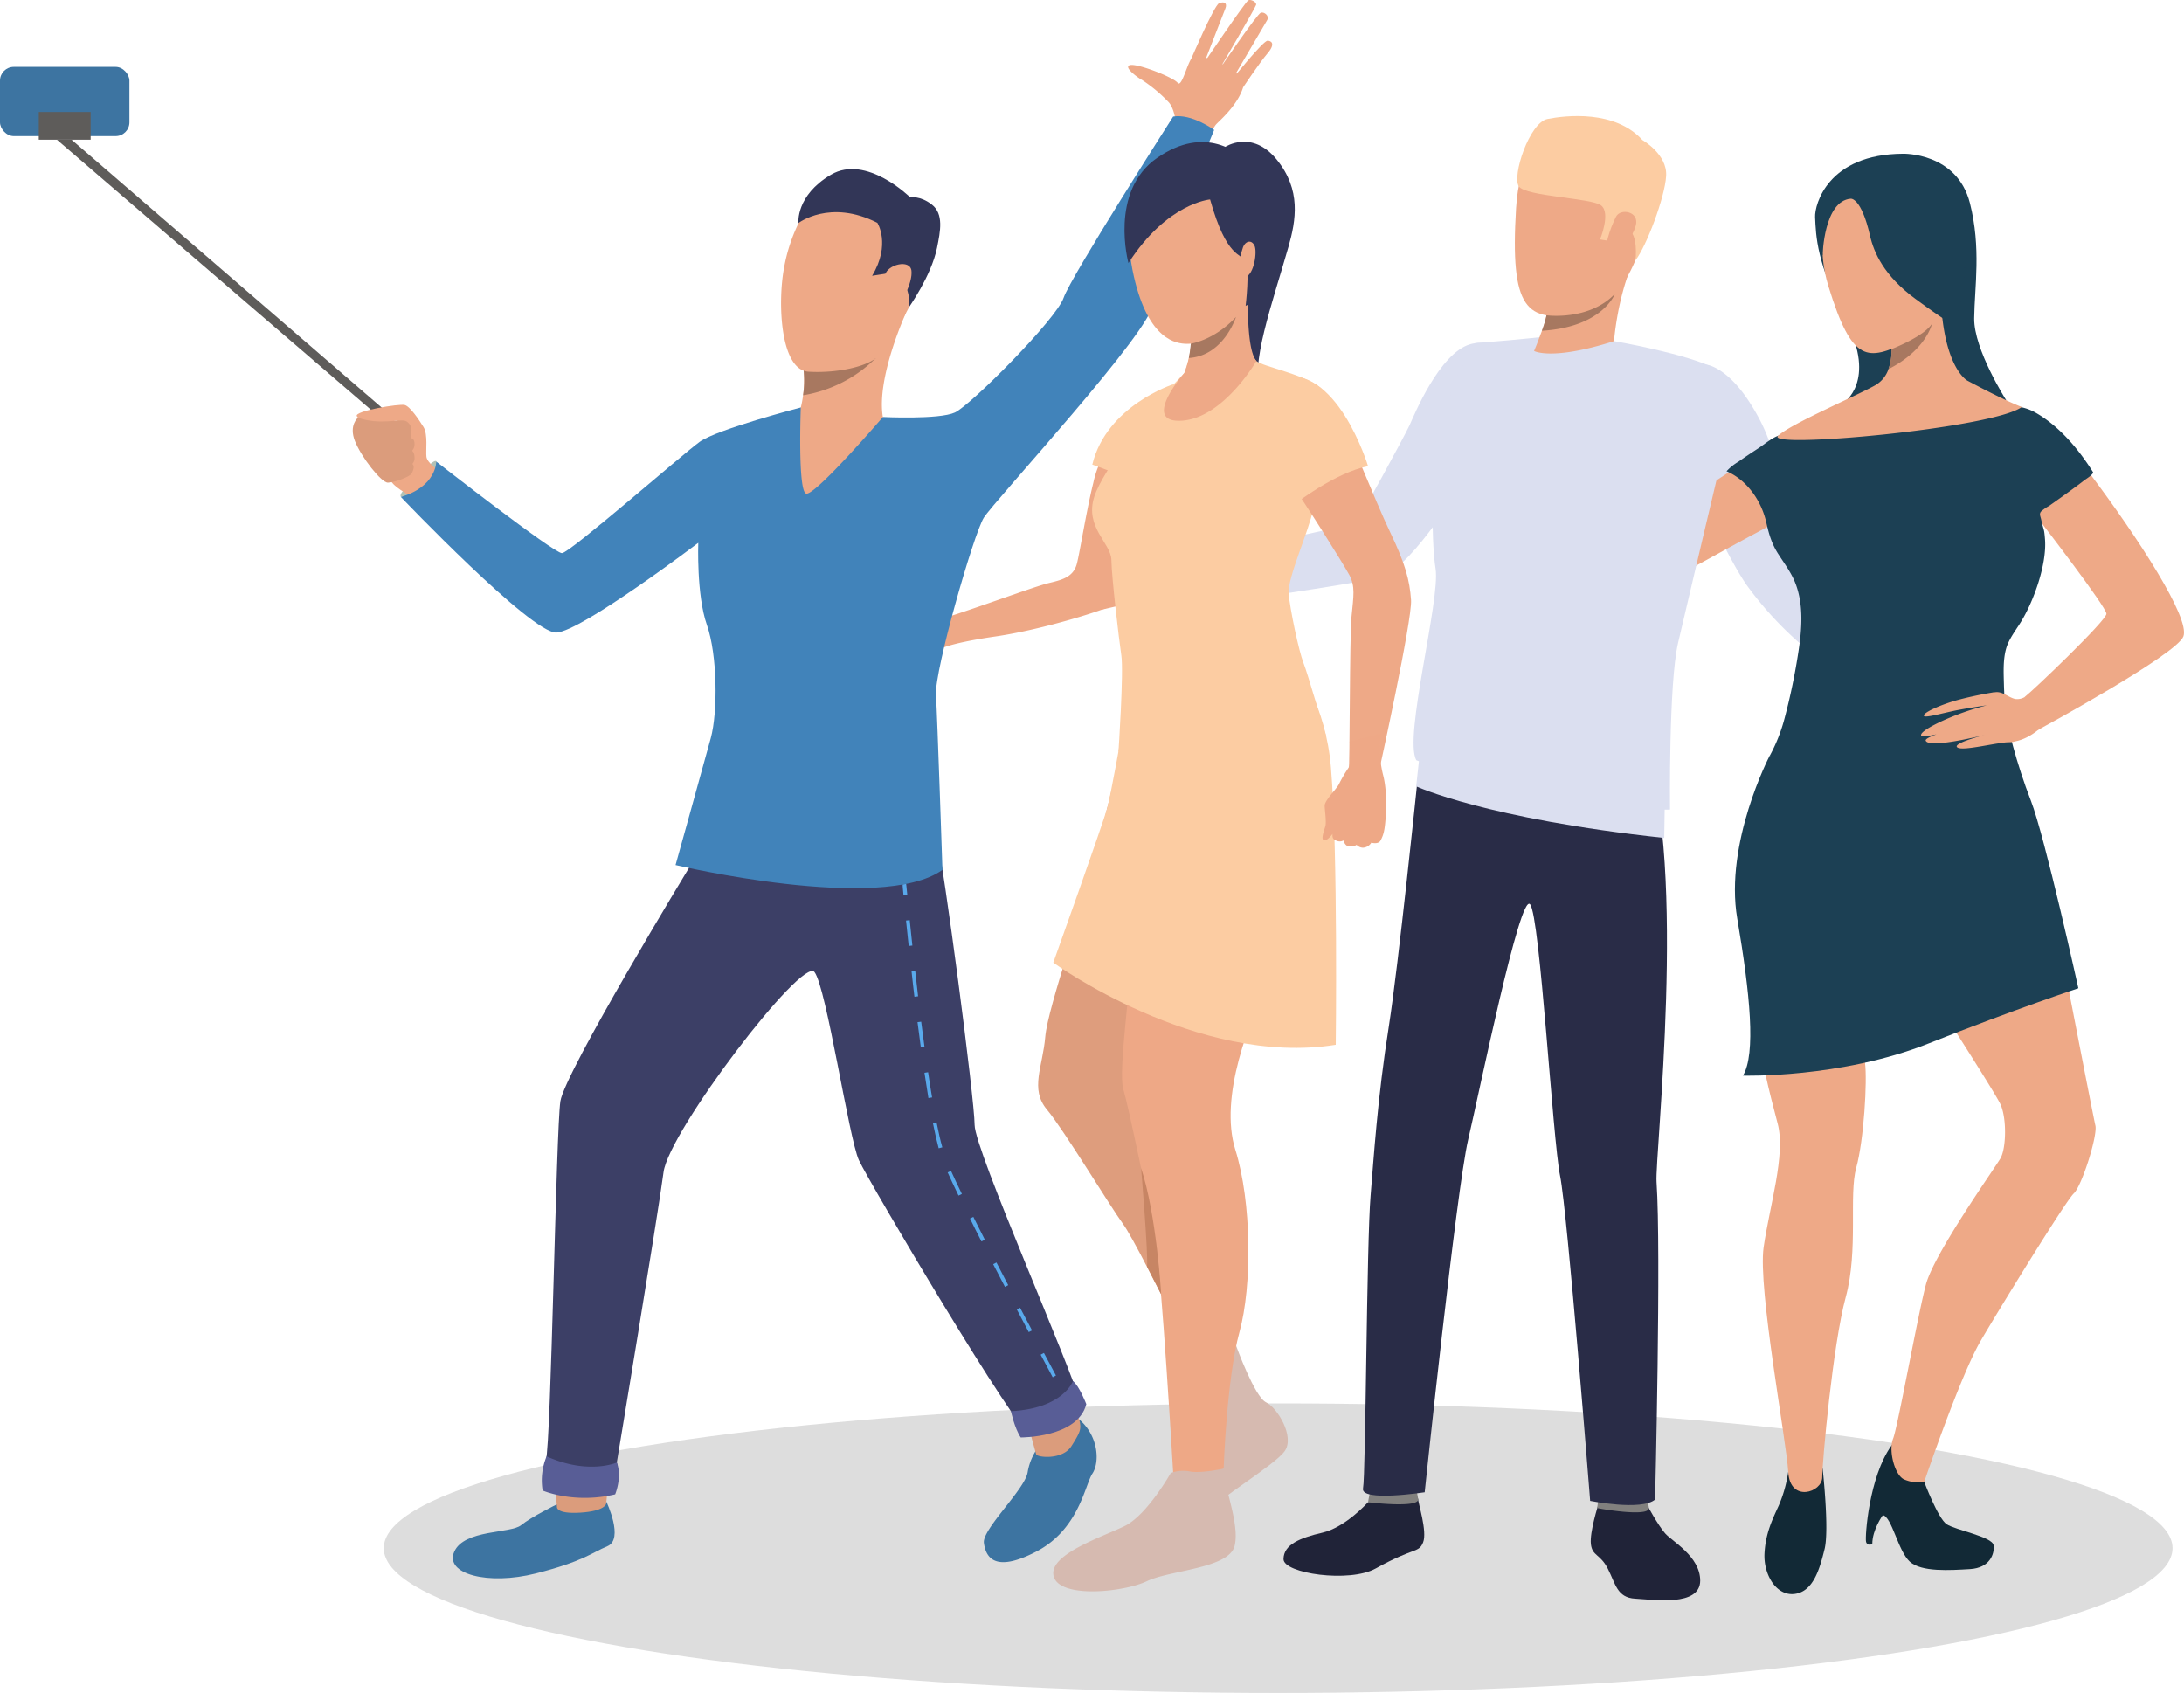 <svg id="Laag_1" data-name="Laag 1" xmlns="http://www.w3.org/2000/svg" width="761.87" height="590.58" viewBox="0 0 761.87 590.58"><title>new-start-selfiestick</title><ellipse cx="445.87" cy="540.08" rx="312" ry="50.5" style="fill:#d1d1d1;opacity:0.75"/><path d="M661.67,292.57c2.64-.47,9.55,1.95,16.83,13.26,7.81,12.13,8.42,19.8,9.25,23.53s7.09,28,9.32,30.42c5.83,6.26,20.84,23.1,22.2,24.2,2.32,1.87,26.57,25.78,26.57,25.78L735.4,425.11s-28.38-26-37.36-33.5a122.71,122.71,0,0,1-20.54-22c-7.09-10.12-18.71-36.16-19.28-38.56S642.16,296.08,661.67,292.57Z" transform="translate(-68.13 -165.42)" style="fill:#dbdff0"/><path d="M703.94,677.74s2.37,21.25.68,28.07-3.89,14.83-10.44,15.65-10.91-7-10.52-14.12c.37-6.86,2.55-11.45,5-16.77a46.42,46.42,0,0,0,3.27-11.66Z" transform="translate(-68.13 -165.42)" style="fill:#122936"/><path d="M739.39,682.39s4.78,12.68,7.78,14.73,16,4.36,16.4,7.36-1.27,7.91-8.22,8.32-16.91,1.09-21-2.59-6.27-15.68-9.41-16.23c0,0-3.68,5-3.68,10.09,0,0-1.77.82-2.18-.82s1-22.63,8.87-33.54S739.39,682.39,739.39,682.39Z" transform="translate(-68.13 -165.42)" style="fill:#122936"/><path d="M729.58,497.9s-11.7,31.91-10.86,38.25-.39,27-3.05,36.61.82,28.63-3.68,45.2-8.19,57.48-8.19,62.79-11.25,9-11.86-1.84-10.63-64-8.59-78.33,7.77-32.32,4.91-43.16-6.34-24.34-6.34-31.5S729.58,497.9,729.58,497.9Z" transform="translate(-68.13 -165.42)" style="fill:#eea987"/><path d="M733.26,498.72s30.47,47,32.72,51.95,2,15.34,0,18.82-23.11,33.13-26,44-9.82,49.7-11.46,53.79.48,12.55,3.75,14.19a12.83,12.83,0,0,0,7.09.95s12.51-36.85,19.66-49.15c5.76-9.92,29.64-48.82,32.5-51.48s8.39-20.25,7.57-23.73-10.43-53.18-10.43-53.18S792.38,484.6,733.26,498.72Z" transform="translate(-68.13 -165.42)" style="fill:#eea987"/><path d="M685.4,429.18s-15.75,30.27-11.25,56.65,6.54,47.25,2,54.82c0,0,33.95,1,64.84-11.25s52.16-19.23,52.16-19.23-11.66-52.77-16.57-65.45-8.65-26.93-9-32.59S685.4,429.18,685.4,429.18Z" transform="translate(-68.13 -165.42)" style="fill:#1c4054"/><path d="M671.23,330.15s-23.74,15.71-26.47,16.53-38.59-24.82-45.68-27.95-6.83,11.59-6.83,11.59,43.92,37.63,48.42,38.59,9-.55,22.09-7.78,21.82-11.86,21.82-11.86S687.21,333.87,671.23,330.15Z" transform="translate(-68.13 -165.42)" style="fill:#eea987"/><path d="M780.49,348.09s22.45,29.13,22.45,31.45-25.5,26.73-28.5,29l4.5,11.59s48.54-26.32,50.86-32.73-15.69-34.13-32.32-56.34S772.63,339.14,780.49,348.09Z" transform="translate(-68.13 -165.42)" style="fill:#eea987"/><path d="M798.3,330.18c0,.84-2.63,2.43-3.12,2.81-1.26,1-2.55,1.94-3.83,2.88-2.8,2.06-5.63,4.07-8.47,6.07a13.39,13.39,0,0,0-2.77,1.95c-.69.87-.18,1.6.09,2.87.9,4.11,1,2.69,1.32,6.89.63,8.8-4,21.59-8.44,28.78-1.76,2.85-4.12,5.84-5.08,9.09-1.16,3.94-.92,8.47-.82,12.53.05,2,.15,4,.28,6,0,.37.37,1.83.15,2.1s-1.13.13-1.31.15c-3.11.4-6.21,1-9.27,1.67-15,3.25-29.23,9-44.17,12.27-8.86,2-18.34,3.57-27.46,3a58.19,58.19,0,0,0,5.2-13,219.53,219.53,0,0,0,4.93-23.7c1.18-7.68,1.8-16-1-23.43-1.43-3.79-3.84-6.95-6-10.32-2.34-3.59-3.34-7.07-4.26-11.17-1.69-7.44-6.67-14.74-13.85-17.81a18.52,18.52,0,0,1,4.14-3.33c2.26-1.6,4.57-3.12,6.88-4.63s4.66-3.6,7.14-4.48a36.24,36.24,0,0,1,5.4-1c3.82-.72,7.63-1.41,11.46-2.08,10.6-1.86,21.23-3.57,31.91-5,9.79-1.29,19.76-2.56,29.67-2.4,4,.07,7.56.43,11.08,2.41C786.45,314,793.26,322.13,798.3,330.18Z" transform="translate(-68.13 -165.42)" style="fill:#1c4054"/><path d="M732,219.05s18.77-.51,23.31,17.18c4,15.7,1.63,29.32,1.5,40.23s11.2,28.61,11.2,28.61-18.84-1.89-20.61-7.75-36,8.45-36,8.45,11.32-7.36.82-28.09-10.59-29.82-10.91-36.54C701.14,236.78,705.74,219.19,732,219.05Z" transform="translate(-68.13 -165.42)" style="fill:#1c4054"/><path d="M603.42,321.72s-4.89-3-5.58-5-1-7.81-3.08-10-6.08-6.2-8-6.29-16.92,5.54-15.63,7.11,7.48,2.64,11.74-.15,4.74,1.07,4.74,1.07-2.29,16.73-.29,19,9.51,4.28,9.51,4.28S605.42,328,603.42,321.72Z" transform="translate(-68.13 -165.42)" style="fill:#eea987"/><path d="M571.64,308.06s-2.65,3.18.56,8.18,12,12.57,14.26,12,6.93-3.45,7.4-4.67-3.17-17.34-5.6-17.7S579.69,309.19,571.64,308.06Z" transform="translate(-68.13 -165.42)" style="fill:#db9c7c"/><path d="M716.62,224.37s-19,13.77-10.63,41,13.77,25.64,27.27,19.5,18.13-22.77,18.68-31.09S752.76,209.78,716.62,224.37Z" transform="translate(-68.13 -165.42)" style="fill:#eea987"/><path d="M773.44,307.4c-10.42,7.54-90.27,14.75-85,10,4.7-4.3,28-14.18,34.08-17.72a10.33,10.33,0,0,0,4.37-5.43h0a18.9,18.9,0,0,0,1.11-7h0c.14-.34,15.37-37.15,17.45-13.33,1.8,20.59,9,24.29,9,24.29C768.64,305.77,773.44,307.4,773.44,307.4Z" transform="translate(-68.13 -165.42)" style="fill:#eea987"/><path d="M713.76,234.73s3.65-.48,6.71,12.92c1.34,5.84,4.81,13.91,15.79,22,11.91,8.77,13.91,9.41,13.91,9.41s15.12-55.3-16.52-58.32-31.36,22.3-31.09,28.44,1.38,5.16,1.38,5.16S704.36,235.49,713.76,234.73Z" transform="translate(-68.13 -165.42)" style="fill:#1c4054"/><path d="M774.44,408.59a5.24,5.24,0,0,1-3.2.69c-2.76-.48-5.36-3.81-8.73-1.75s.61,13.91,2.55,15.54,7.4,2.25,13.88-2.86S774.44,408.59,774.44,408.59Z" transform="translate(-68.13 -165.42)" style="fill:#eea987"/><path d="M763.84,406.9s-5.93.9-12.43,2.62c-5.7,1.51-12,4.28-12.17,5.47s6-.7,11.71-1.84c5.3-1,10.25-1.67,10.25-1.67a94.63,94.63,0,0,0-11.12,3.57c-6,2.37-11.81,5.36-11.81,6.8,0,.69,2.26.43,5.38-.26-2.38.88-3.95,1.68-3.75,2.2,1.07,2.69,17.06-1.16,20.77-2-2.84.68-11.51,3.13-9.72,4.38,2,1.43,14.15-1.95,19-1.89S763.84,406.9,763.84,406.9Z" transform="translate(-68.13 -165.42)" style="fill:#eea987"/><path d="M588.2,305.11a4,4,0,0,1,2.69,3.31c.57,2.84.4,2.36.4,2.36s1.29-.17,1.73,1.69a3.55,3.55,0,0,1-.27,2.83s.93.28,1.42,2.08a3.24,3.24,0,0,1-.19,2.69s.6.1.82,1.28a5.27,5.27,0,0,1-.45,2.62Z" transform="translate(-68.13 -165.42)" style="fill:#db9c7c"/><path d="M742.1,278.3s-1.87,9.11-15.24,15.91a18.9,18.9,0,0,0,1.11-7h0C728.15,287.11,739.44,282.76,742.1,278.3Z" transform="translate(-68.13 -165.42)" style="fill:#a87860"/><path d="M529.51,325.27a23,23,0,0,0-3.2-.8c-.84-.05-5.94,1.77-12.84,4.42C495.72,335.69,466,348,466,348s-2.86,12.77-5.87,21.69h0c-.64,1.9-1.46,5.61-1.79,5.91-1.9,1.71-25.35,9.29-42.93,11.85s-20,4.73-20,4.73-7.42-9-1.16-10.29,33.76-11.59,39.45-13c4.52-1.1,8.64-1.95,10-6.5.7-2.39,2.08-10.7,3.7-18.84.67-3.4,1.39-6.77,2.12-9.67h0a33.18,33.18,0,0,1,2.53-7.51c2.09-3.57,11.34-12.28,18.17-18.45h0c3.67-3.32,6.65-5.91,7.44-6.57,2.24-1.9,20.15-7,20.15-7s11.48,2.68,18.53,4.21c1.71.37,3.16.68,4.12.86,1.53.3,5.24,1.51,9.77,3.06h0C531.94,306.27,531,316.05,529.51,325.27Z" transform="translate(-68.13 -165.42)" style="fill:#eea886"/><path d="M395.61,382.16a56.76,56.76,0,0,0-5.87-1c-1.64-.11-4-.64-5.48-.79s-8-.07-9.49.38c-.62.18-4,3-5.27,3.18s-4,.32-3.78,1.55,2.76,1.85,2.76,1.85a1.67,1.67,0,0,0-1.25,1.43c-.14,2.21,1,3,1,3a3.23,3.23,0,0,0-.83,2.09,4.09,4.09,0,0,0,1.44,2.8,3.85,3.85,0,0,0,.14,2.45,3.16,3.16,0,0,0,2.36,2s.38,2.35,1.59,2.65,2.2-.17,3.18-.21,9-2.74,13.82-7.49c3.88-3.86,11.07-6.37,11.07-6.37Z" transform="translate(-68.13 -165.42)" style="fill:#eea886"/><path d="M472.06,360.09s-19.12,2.23-20.2,3.45-.82,2.26,1,2.13,18.58-1.62,18.58-1.62-21.92,6.48-23,7.27c-.65.47-.27,2.5.7,2.52s23.16-5.13,23.16-5.13-20.45,6.08-21.16,7a1.58,1.58,0,0,0,1.73,2.3c1.56-.35,20.94-4.9,20.94-4.9s-14.54,5.39-14.64,6.58c-.06.74.18,2.5,3.88,1s12.87-4.13,12.87-4.13Z" transform="translate(-68.13 -165.42)" style="fill:#eea886"/><path d="M494.67,361s-6.36.33-8.31-2.89c-1.65-2.74-5.7-5.22-6.94-6-1.66-1-5.72-6-6.9-4s6.32,8.48,7.64,10.13-7.86,1.05-9.53,2.26-.76,16.39,5.53,16.08,12.53-4.81,13.67-4.64a39.6,39.6,0,0,0,4.6-.05Z" transform="translate(-68.13 -165.42)" style="fill:#eea886"/><path d="M492,376s46.91-6.56,57.32-9.13c4.82-1.18,11.16-7.82,17.18-15.64,2-2.57,3.93-5.27,5.79-7.94h0c7.39-10.67,13.19-20.9,13.19-20.9s21.84-25.6,4.31-37c0,0-5.32-.9-8.74.09-10.83,3.11-19.71,25-21.24,28.34S542.15,347,541,347.65s-14.6,3.65-22,5.19c-10.7,2.24-30.79,6.41-30.79,6.41Z" transform="translate(-68.13 -165.42)" style="fill:#dbdff0"/><path d="M642.62,690.28s3.86,7.2,6.38,10.06,12.18,8,12.23,16.45c0,9.21-16.28,6.65-22.67,6.32s-6.87-5.26-9.56-10.47-5.4-4.33-5.9-8.53,2.6-13.83,2.6-13.83Z" transform="translate(-68.13 -165.42)" style="fill:#202338"/><path d="M545.38,689.44s-7.88,8.79-15.87,10.63-13.58,4.19-13.64,9.23,23,8.37,32.14,3.29c13.65-7.59,15-5.3,16.55-9.1s-1.81-13.93-1.72-15.14C563,686.86,545.38,689.44,545.38,689.44Z" transform="translate(-68.13 -165.42)" style="fill:#202338"/><path d="M546.26,685.24a35.09,35.09,0,0,0-.88,4.2c.15.09,18,2.22,17.46-1.09-.43-2.68-1.06-5.59-1.06-5.59Z" transform="translate(-68.13 -165.42)" style="fill:#81807e"/><path d="M625.92,687.5a36.31,36.31,0,0,0-.6,4c.14.1,18.1,3.31,18,0a15.78,15.78,0,0,0-1.65-5.61Z" transform="translate(-68.13 -165.42)" style="fill:#81807e"/><path d="M562.49,438.77s-6.49,63.05-9.87,84.64c-4,25.24-5.28,46.09-6.38,59.16-1.39,16.43-1.66,97.25-2.63,102.06S565.12,686,565.12,686s11.06-105.6,15.18-123.1c3.84-16.29,18.1-86.44,21.6-82s7.85,81.86,10.45,94.71S622.84,689,622.84,689s17.89,3.57,22.65-.46c0,0,2.16-86.7.51-110.8-.63-9.18,10.76-110.08-3.85-150.71C634.44,405.58,562.49,438.77,562.49,438.77Z" transform="translate(-68.13 -165.42)" style="fill:#292c47"/><path d="M563.42,428.14l-1.27,11.6s24.36,11.33,86.53,18l.16-10.48Z" transform="translate(-68.13 -165.42)" style="fill:#dbdff0"/><path d="M608.27,282.71s-7.61,1-25.5,2.4c-3.12,2.18-13,27.92-14,34.65s-1.57,33.24.15,44.07-11.23,58.84-6.72,66.79c0,0,44,18.23,88.5,17.23,0,0-.49-43.91,2.81-58.15,4.24-18.23,14.22-60.23,14.22-60.23s3.6-33-1-35.39c-10.31-5.34-35.54-9.66-35.54-9.66Z" transform="translate(-68.13 -165.42)" style="fill:#dbdff0"/><path d="M624.8,215.1S599.17,202.37,597,238s3.73,39.92,21.82,36.85,21.95-25.3,25.39-35.82S633.36,217.58,624.8,215.1Z" transform="translate(-68.13 -165.42)" style="fill:#eea987"/><path d="M603.28,287.85s6.09,3.51,27.89-3.43c0,0,1-14.34,6.46-27.24S607.78,272,607.78,272c.31.28.24,1.62-.16,3.45a37.65,37.65,0,0,1-1.61,5.4C604.36,285.15,604.72,284.38,603.28,287.85Z" transform="translate(-68.13 -165.42)" style="fill:#eea987"/><path d="M638.66,256.22s1.09-9.46-2.76-10.76-6.46,4-6.46,4l-3.15-.51s3.86-9.3.34-11.9-26.19-3.08-28.66-6.61,3.67-22.29,10-23.52,23.49-3.25,33.1,7.36c0,0,8.71,4.92,8.28,12.49S642.41,251.43,638.66,256.22Z" transform="translate(-68.13 -165.42)" style="fill:#fccca2"/><path d="M606,280.81c21-1.25,25.4-12.69,25.47-12.86-9.15,9.5-23.86,7.46-23.86,7.46A37.65,37.65,0,0,1,606,280.81Z" transform="translate(-68.13 -165.42)" style="fill:#a77860"/><path d="M631.87,241c1.52-3,8.13-1.9,6.92,3s-7.53,11.92-9.59,10.25S629.79,245.1,631.87,241Z" transform="translate(-68.13 -165.42)" style="fill:#eea987"/><path d="M478.64,211.06s-.27-7.09-2.78-9.93a52.24,52.24,0,0,0-9.39-7.85c-1.35-.69-6.76-4.62-4.07-5.17s15,4.25,16.53,6.19,3.52-7.84,5.43-9.18,19.48,4.73,17.28,11.19S492.94,208,492.2,209a12.11,12.11,0,0,0-1.55,2.86Z" transform="translate(-68.13 -165.42)" style="fill:#eea987"/><path d="M483.45,186.46s8.2-19.19,9.95-19.9,2.9-.09,2.22,1.74-7.33,18.83-7.33,18.83,14-20.68,15.27-21.58c.74-.52,3,.55,2.75,1.58s-12.79,22.43-12.79,22.43,13.12-19.29,14.45-19.71c1.17-.37,3.06,1.09,2.2,2.59s-11.86,20.19-11.86,20.19,10.54-13.09,12-13c1.28,0,2.89,1,0,4.38s-8.61,12-8.61,12Z" transform="translate(-68.13 -165.42)" style="fill:#eea987"/><path d="M208,338.74s-.89-.59,1.59-3,10.1-10.85,10.77-9.34S221.79,337.77,208,338.74Z" transform="translate(-68.13 -165.42)" style="fill:#b3c2b6"/><rect y="23.33" width="45.15" height="24.15" rx="4.81" style="fill:#3d74a1"/><polygon points="131.06 144.38 19.85 48.73 24.96 48.73 134.11 143.01 131.06 144.38" style="fill:#5e5c5a"/><path d="M221.09,329.57s-3.92-2.69-4.2-4.76.57-7.83-1-10.38-4.71-7.26-6.6-7.73-17.63,2.08-16.69,3.87,6.79,4.05,11.51,2.17,4.43,2,4.43,2-5.55,15.9-4,18.54,8.44,6.05,8.44,6.05S221.8,336.14,221.09,329.57Z" transform="translate(-68.13 -165.42)" style="fill:#eea987"/><path d="M262.34,690.24s-8.83,4.31-12.45,7.25-19.85,1.43-23.3,9.25,11.86,11.78,28.43,7.58,19.39-7.15,25-9.51c5.87-2.47-.35-15.48-.35-15.48Z" transform="translate(-68.13 -165.42)" style="fill:#3d74a1"/><path d="M430.81,669.61a20.5,20.5,0,0,0-4.21,9.47c-1,5.93-15.88,19.84-15.25,24.58s3.48,10.74,18.33,3,16.91-23.23,19.52-27.18,2.07-12.73-4-18.34S430.81,669.61,430.81,669.61Z" transform="translate(-68.13 -165.42)" style="fill:#3d74a1"/><path d="M308.86,467.55s-43.74,71.95-45.25,82.05-3.2,118.28-5.05,125.35,2.73,10.43,2.73,10.43,14.6,5,19-.68,3-9.08,3-9.08,14.46-87,16.31-101.29,48.46-75.38,52.66-69.82,12,58,15.48,65.61,56,96.24,60.07,96.24,19.18-2,16.82-12.45-36.51-87.32-36.51-96.07-10.69-90.45-13.42-101.42S308.86,467.55,308.86,467.55Z" transform="translate(-68.13 -165.42)" style="fill:#3c3f66"/><path d="M347.48,307.57s-29.25,7.6-35.31,12-45.2,38.7-48,38.81-43.85-31.94-43.85-31.94.09,8.74-12.36,12.33c0,0,45.55,47.77,54.3,47.32s49.46-31.3,49.46-31.3-.67,18.18,3,28.61,3.87,30.28,1.35,39.54-12.28,44.25-12.28,44.25,71.74,17,93.11,1.69c0,0-1.75-52.51-2.26-61.09s13.13-56,16.66-61.74,59.29-66,59-74.77,21.38-60.54,21.38-60.54-7.79-5.75-14.3-4.66c0,0-35.64,55.73-38.22,63.24s-32.42,37.47-37.92,40-25.12,1.57-25.12,1.57Z" transform="translate(-68.13 -165.42)" style="fill:#4183ba"/><path d="M376.11,310.91s-23.89,27.82-26.81,26.69-1.82-30-1.82-30a41.35,41.35,0,0,0,.8-4.23,34.27,34.27,0,0,0,.21-8.62c-.16-1.33,1.41-3,4-4.88,9.32-6.73,31.76-15.47,31.76-15.47S373.78,297.08,376.11,310.91Z" transform="translate(-68.13 -165.42)" style="fill:#eea987"/><path d="M262.42,691.12l-.39-4.5,18-1.24-.45,4.65s-.42,2.54-9,3.07S262.42,691.12,262.42,691.12Z" transform="translate(-68.13 -165.42)" style="fill:#db9c7c"/><path d="M427.82,666.36s1.44,5.3,1.78,6.4,9.15,2.07,12.27-2.83,3.33-5.86,3-8.11a10.13,10.13,0,0,0-1.17-3.19Z" transform="translate(-68.13 -165.42)" style="fill:#db9c7c"/><path d="M193,311.13s-3.23,2.59-1.07,8.11,9.21,14.64,11.56,14.55,7.45-2,8.16-3.11.32-17.57-2-18.4S200.65,313.82,193,311.13Z" transform="translate(-68.13 -165.42)" style="fill:#db9c7c"/><path d="M257.42,685.38s10.81,4.75,25.3,1.34c0,0,2.53-6,.58-11.1,0,0-9.94,4.4-24.5-2.16A22,22,0,0,0,257.42,685.38Z" transform="translate(-68.13 -165.42)" style="fill:#585d96"/><rect x="13.53" y="39.06" width="18.09" height="9.67" style="fill:#5e5c5a"/><path d="M383.3,477.68C383,474.92,383,474,383,474l1.23-.23s.14,1,.4,3.79Z" transform="translate(-68.13 -165.42)" style="fill:#59a9eb"/><path d="M435.35,645.87c-1.26-2.36-2.68-5-4.2-7.87l1.14-.6c1.52,2.85,2.93,5.5,4.2,7.86ZM427,630.13l-4.16-7.89,1.14-.6,4.16,7.88Zm-8.3-15.79c-1.38-2.64-2.75-5.29-4.11-7.91l1.14-.59,4.11,7.91Zm-8.19-15.84c-1.44-2.82-2.79-5.5-4-8l1.16-.58c1.23,2.46,2.58,5.14,4,7.95Zm-8-16c-1.53-3.17-2.81-5.89-3.8-8.09l1.17-.53c1,2.19,2.26,4.9,3.79,8.05ZM395.58,566c-.64-2.37-1.31-5.31-2-8.74l1.27-.25c.67,3.4,1.33,6.31,2,8.65ZM392,548.47c-.45-2.72-.91-5.68-1.38-8.82l1.27-.19c.47,3.13.93,6.09,1.39,8.8Zm-2.64-17.65C389,528,388.59,525,388.2,522l1.28-.16c.39,3,.78,6,1.16,8.83Zm-2.24-17.69c-.34-2.85-.69-5.83-1-8.86l1.28-.14c.34,3,.69,6,1,8.85Zm-2-17.72c-.31-2.92-.62-5.91-.93-8.87l1.29-.13c.3,3,.61,5.94.92,8.86Z" transform="translate(-68.13 -165.42)" style="fill:#59a9eb"/><path d="M441.51,657.34l-2.06-3.83,1.14-.61,2.06,3.83Z" transform="translate(-68.13 -165.42)" style="fill:#59a9eb"/><path d="M424.2,666.87s19.85.17,22.88-11.61c0,0-2.43-6.36-4.66-8.06,0,0-3.34,9.59-21.63,10.51C420.79,657.71,422,663.59,424.2,666.87Z" transform="translate(-68.13 -165.42)" style="fill:#585d96"/><path d="M373.67,290.31a46.67,46.67,0,0,1-25.39,13,34.27,34.27,0,0,0,.21-8.62c-.16-1.33,1.41-3,4-4.88Z" transform="translate(-68.13 -165.42)" style="fill:#a87860"/><path d="M349,239a59.11,59.11,0,0,0-7.4,20.08c-2.24,12.22-1.23,35.38,8.53,36s21.87-1.74,25.23-6.34,15.71-23.33,16.83-36S365.45,215.34,349,239Z" transform="translate(-68.13 -165.42)" style="fill:#eea987"/><path d="M385,272.9s8-11.18,10-21c1.18-5.84,2.38-11.84-1.77-15.09s-7.57-2.52-7.57-2.52-15.34-15.2-27.68-7.91-11.32,16.85-11.32,16.85,11-8.49,27.53-.08c0,0,4.79,7.49-1.83,18.48l8.33-1.32S386.62,266.07,385,272.9Z" transform="translate(-68.13 -165.42)" style="fill:#323657"/><path d="M376.89,261.28c.78-3.48,8.63-5.61,9.19-1.46s-4,13.91-8.07,13.57S376.89,261.28,376.89,261.28Z" transform="translate(-68.13 -165.42)" style="fill:#eea987"/><path d="M209.91,312.42a3.67,3.67,0,0,1,1.74,3.58c-.09,2.71-.14,2.24-.14,2.24s1.21.12,1.21,1.91a3.32,3.32,0,0,1-.85,2.52s.79.45.85,2.19a3,3,0,0,1-.75,2.41s.52.23.47,1.35a4.88,4.88,0,0,1-1,2.28Z" transform="translate(-68.13 -165.42)" style="fill:#db9c7c"/><path d="M499.38,635s6.39,17.7,10.39,19.61,10.07,12,6.53,17-24.14,17.18-25.74,20.63S484,642.85,499.38,635Z" transform="translate(-68.13 -165.42)" style="fill:#d6bab0"/><path d="M493.28,615.49l-7,27.94s-6.49-13.38-13.14-26.53c-1.67-3.3-3.34-6.58-4.93-9.63-3.61-7-6.76-12.73-8.27-14.8-4.82-6.61-20.63-32.83-26.62-40s-1.44-14.87-.56-25.35,14.23-47.72,16.58-59,13-51.76,13-51.76C481.61,425,493.28,615.49,493.28,615.49Z" transform="translate(-68.13 -165.42)" style="fill:#de9d7d"/><path d="M464.8,418.07s.85,20.79.17,26.2-1.57,36.31-2,51.22-4.83,43.75-3,49.81,9,40.63,11.13,51.92,6.37,83.48,6.37,83.48,9.41,2.39,17.52-3c0,0,1.07-31.46,5.51-47.58s4.3-45.25-1.44-63.63,4.86-45.08,12.19-59.83,19-73.16,18.21-80.72-6-23.11-16.26-35.16S464.8,418.07,464.8,418.07Z" transform="translate(-68.13 -165.42)" style="fill:#eea886"/><path d="M495,677.75s-7.78,1.7-11.69,1a12.56,12.56,0,0,0-6.77.52s-8.23,14.66-16.07,18.5-27,10-24.74,17.67,24.39,5.45,32.49,1.57,28.41-4.39,30.55-12.17S494.2,681.59,495,677.75Z" transform="translate(-68.13 -165.42)" style="fill:#d6bab0"/><path d="M459.11,423.11s-3.36,18.8-4.63,23.82-18.92,54.3-18.92,54.3,50.14,36.41,98.53,28.66c0,0,.82-66.78-1.67-96.71-1.8-21.67-11.49-35.1-15.69-41.15S459.11,423.11,459.11,423.11Z" transform="translate(-68.13 -165.42)" style="fill:#fccca2"/><path d="M473.19,616.9h0c-1.67-3.3-3.34-6.58-4.93-9.63.48-3.91-2.07-34.38-2.07-34.38C471.6,589.28,473.19,616.9,473.19,616.9Z" transform="translate(-68.13 -165.42)" style="fill:#c78564"/><path d="M495.57,216.65s9.29-6.15,17.91,4.42,6.77,21.15,4.09,30.54c-5.7,19.92-13.48,41.26-9.71,50.81s2.85,4.82,2.85,4.82-29,7.87-26.23-35.93S495.57,216.65,495.57,216.65Z" transform="translate(-68.13 -165.42)" style="fill:#323657"/><path d="M503.78,284.09s.58,5.27,2.63,7.26,19,5.09,23.25,10.24-1.95,33.68-3.42,41.38-9.06,24-8.57,29.57,3.53,19.95,5.16,24.13,6.74,22.1,7.91,25.52c0,0-42.69,13.57-72.44,5.39,0,0,1.86-27.66,1-33.49s-3.39-27.29-3.47-33.27-9.51-11.44-5.92-22.29c3.16-9.52,18.59-28.34,21.42-32s10-11,10-11,3.7-9.77,2.31-15.77l19.6-10.93S503,280.43,503.78,284.09Z" transform="translate(-68.13 -165.42)" style="fill:#fccca2"/><path d="M516.33,299.13c-1.92.74-10.7.6-9,11.1s8.43,20.35,11.79,24.78,17.58,27,19.71,31,1.47,7.26.76,14.57-.51,51.6-1,54.75l10.6-.86s11.65-52.89,11.17-59.76-2-12.63-7.23-23.5-16.22-38.9-18.79-42.62S526.46,295.22,516.33,299.13Z" transform="translate(-68.13 -165.42)" style="fill:#eea987"/><path d="M519.8,341.26s14.1-11,25.56-13.22c0,0-11-36.58-31.71-30.9C496.74,301.79,514,329.25,519.8,341.26Z" transform="translate(-68.13 -165.42)" style="fill:#fccca2"/><path d="M506.41,291.35s-11.47,19.89-26,20.82.85-16.65.85-16.65a35.54,35.54,0,0,0,1.53-5,36.5,36.5,0,0,0,.77-4.52h0a27.52,27.52,0,0,0,0-6.22l20-14.25S502.55,286.9,506.41,291.35Z" transform="translate(-68.13 -165.42)" style="fill:#eea987"/><path d="M482.07,285.36c-3.49-.08-13.25-1.08-18.39-23.46-6.27-27.34,6.5-41.76,17.58-44.56s21.38.92,27.28,15.17c0,0,4.32,11.12-2.14,31.13S485.81,285.44,482.07,285.36Z" transform="translate(-68.13 -165.42)" style="fill:#eea987"/><path d="M490.26,235s-14.91,1.14-28.48,22.19c0,0-6.86-25,10-36.68s28.83-2,33,2.91c0,0,6,1.27,6.31,12.54s8.08,27.85-8.43,36.16c0,0,1.49-12.58,0-15.5S496.08,255.77,490.26,235Z" transform="translate(-68.13 -165.42)" style="fill:#323657"/><path d="M501.75,251.65c.73-2,2.77-2.78,3.93-.7s-.07,10.2-3.07,11.13S500.29,255.62,501.75,251.65Z" transform="translate(-68.13 -165.42)" style="fill:#eea987"/><path d="M499.29,276S495,289.58,482.85,290.3a49.08,49.08,0,0,0,.68-5h0S491.63,284.2,499.29,276Z" transform="translate(-68.13 -165.42)" style="fill:#a77860"/><path d="M477.53,299.42s-23.37,7.43-28.36,28.07l9,3.33Z" transform="translate(-68.13 -165.42)" style="fill:#fccca2"/><path d="M538.93,424.13s.75,7.71-.47,9.27a44.62,44.62,0,0,0-3.3,5.68c-.87,1.61-4.57,5.21-4.91,7.14-.15.78.67,5.8.23,7.38s-1.69,4.69-.48,4.95,3-2.26,3-2.26-.33,1.46.64,2.06c1.89,1.17,3.11.26,3.11.26s.52,1.64,1.44,1.9a3.67,3.67,0,0,0,3.18-.36,3.14,3.14,0,0,0,2.23,1,3.61,3.61,0,0,0,2.89-1.75s2.26.64,3.12-.59A11.22,11.22,0,0,0,551,455c.3-1.17,1.57-11.78-.4-19.27a37.89,37.89,0,0,1-.79-14.38Z" transform="translate(-68.13 -165.42)" style="fill:#eea886"/></svg>